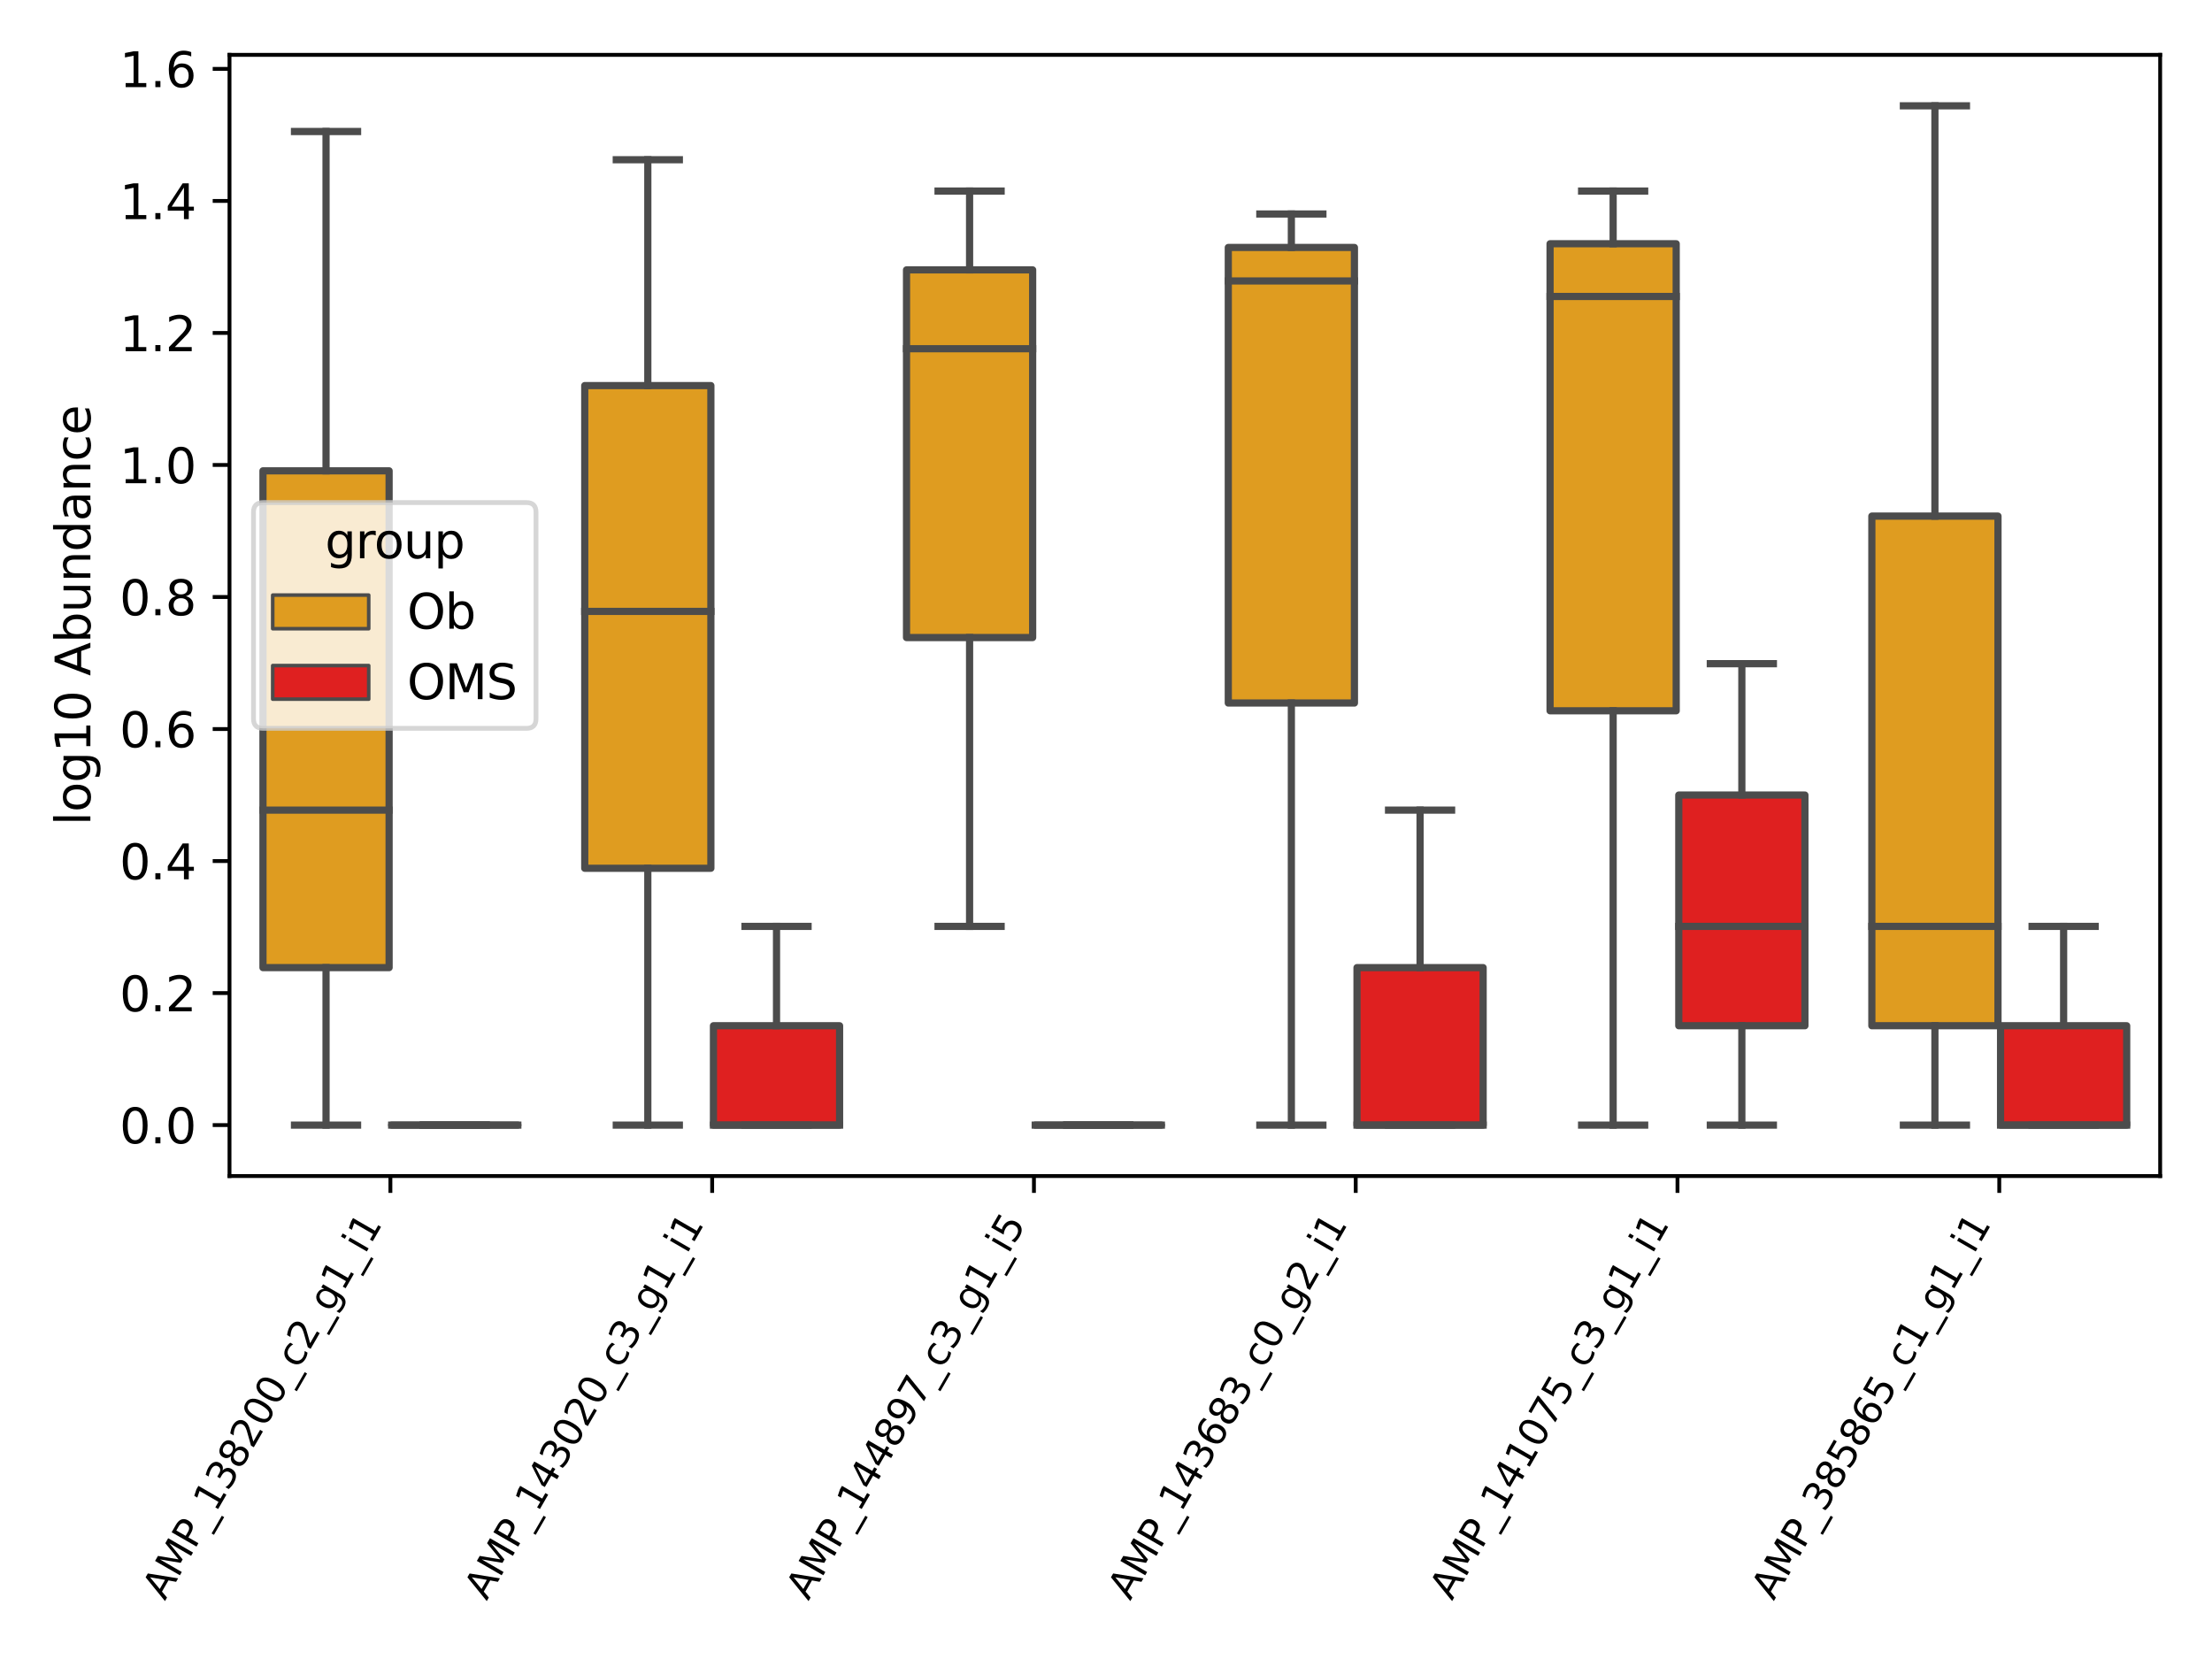 <?xml version="1.0" encoding="utf-8" standalone="no"?>
<!DOCTYPE svg PUBLIC "-//W3C//DTD SVG 1.1//EN"
  "http://www.w3.org/Graphics/SVG/1.1/DTD/svg11.dtd">
<svg xmlns:xlink="http://www.w3.org/1999/xlink" width="460.8pt" height="345.6pt" viewBox="0 0 460.8 345.6" xmlns="http://www.w3.org/2000/svg" version="1.1">
 <defs>
  <style type="text/css">*{stroke-linejoin: round; stroke-linecap: butt}</style>
 </defs>
 <g id="figure_1">
  <g id="patch_1">
   <path d="M 0 345.6 
L 460.8 345.6 
L 460.8 0 
L 0 0 
z
" style="fill: #ffffff"/>
  </g>
  <g id="axes_1">
   <g id="patch_2">
    <path d="M 47.81 244.996 
L 450 244.996 
L 450 11.427 
L 47.81 11.427 
z
" style="fill: #ffffff"/>
   </g>
   <g id="patch_3">
    <path d="M 54.781 201.573 
L 81.058 201.573 
L 81.058 98.082 
L 54.781 98.082 
L 54.781 201.573 
z
" clip-path="url(#p5a9d1b7d73)" style="fill: #df9c20; stroke: #4c4c4c; stroke-width: 1.5; stroke-linejoin: miter"/>
   </g>
   <g id="patch_4">
    <path d="M 81.594 234.379 
L 107.87 234.379 
L 107.87 234.379 
L 81.594 234.379 
L 81.594 234.379 
z
" clip-path="url(#p5a9d1b7d73)" style="fill: #df2020; stroke: #4c4c4c; stroke-width: 1.5; stroke-linejoin: miter"/>
   </g>
   <g id="patch_5">
    <path d="M 121.813 180.875 
L 148.089 180.875 
L 148.089 80.323 
L 121.813 80.323 
L 121.813 180.875 
z
" clip-path="url(#p5a9d1b7d73)" style="fill: #df9c20; stroke: #4c4c4c; stroke-width: 1.5; stroke-linejoin: miter"/>
   </g>
   <g id="patch_6">
    <path d="M 148.626 234.379 
L 174.902 234.379 
L 174.902 213.681 
L 148.626 213.681 
L 148.626 234.379 
z
" clip-path="url(#p5a9d1b7d73)" style="fill: #df2020; stroke: #4c4c4c; stroke-width: 1.5; stroke-linejoin: miter"/>
   </g>
   <g id="patch_7">
    <path d="M 188.845 132.815 
L 215.121 132.815 
L 215.121 56.222 
L 188.845 56.222 
L 188.845 132.815 
z
" clip-path="url(#p5a9d1b7d73)" style="fill: #df9c20; stroke: #4c4c4c; stroke-width: 1.5; stroke-linejoin: miter"/>
   </g>
   <g id="patch_8">
    <path d="M 215.657 234.379 
L 241.934 234.379 
L 241.934 234.379 
L 215.657 234.379 
L 215.657 234.379 
z
" clip-path="url(#p5a9d1b7d73)" style="fill: #df2020; stroke: #4c4c4c; stroke-width: 1.5; stroke-linejoin: miter"/>
   </g>
   <g id="patch_9">
    <path d="M 255.876 146.454 
L 282.153 146.454 
L 282.153 51.553 
L 255.876 51.553 
L 255.876 146.454 
z
" clip-path="url(#p5a9d1b7d73)" style="fill: #df9c20; stroke: #4c4c4c; stroke-width: 1.5; stroke-linejoin: miter"/>
   </g>
   <g id="patch_10">
    <path d="M 282.689 234.379 
L 308.965 234.379 
L 308.965 201.573 
L 282.689 201.573 
L 282.689 234.379 
z
" clip-path="url(#p5a9d1b7d73)" style="fill: #df2020; stroke: #4c4c4c; stroke-width: 1.5; stroke-linejoin: miter"/>
   </g>
   <g id="patch_11">
    <path d="M 322.908 148.069 
L 349.184 148.069 
L 349.184 50.777 
L 322.908 50.777 
L 322.908 148.069 
z
" clip-path="url(#p5a9d1b7d73)" style="fill: #df9c20; stroke: #4c4c4c; stroke-width: 1.5; stroke-linejoin: miter"/>
   </g>
   <g id="patch_12">
    <path d="M 349.721 213.681 
L 375.997 213.681 
L 375.997 165.621 
L 349.721 165.621 
L 349.721 213.681 
z
" clip-path="url(#p5a9d1b7d73)" style="fill: #df2020; stroke: #4c4c4c; stroke-width: 1.5; stroke-linejoin: miter"/>
   </g>
   <g id="patch_13">
    <path d="M 389.94 213.681 
L 416.216 213.681 
L 416.216 107.513 
L 389.94 107.513 
L 389.94 213.681 
z
" clip-path="url(#p5a9d1b7d73)" style="fill: #df9c20; stroke: #4c4c4c; stroke-width: 1.5; stroke-linejoin: miter"/>
   </g>
   <g id="patch_14">
    <path d="M 416.752 234.379 
L 443.029 234.379 
L 443.029 213.681 
L 416.752 213.681 
L 416.752 234.379 
z
" clip-path="url(#p5a9d1b7d73)" style="fill: #df2020; stroke: #4c4c4c; stroke-width: 1.5; stroke-linejoin: miter"/>
   </g>
   <g id="patch_15">
    <path d="M 81.326 234.379 
L 81.326 234.379 
L 81.326 234.379 
L 81.326 234.379 
z
" clip-path="url(#p5a9d1b7d73)" style="fill: #df9c20; stroke: #4c4c4c; stroke-width: 0.75; stroke-linejoin: miter"/>
   </g>
   <g id="patch_16">
    <path d="M 81.326 234.379 
L 81.326 234.379 
L 81.326 234.379 
L 81.326 234.379 
z
" clip-path="url(#p5a9d1b7d73)" style="fill: #df2020; stroke: #4c4c4c; stroke-width: 0.75; stroke-linejoin: miter"/>
   </g>
   <g id="matplotlib.axis_1">
    <g id="xtick_1">
     <g id="line2d_1">
      <defs>
       <path id="m2f7c382ddb" d="M 0 0 
L 0 3.5 
" style="stroke: #000000; stroke-width: 0.8"/>
      </defs>
      <g>
       <use xlink:href="#m2f7c382ddb" x="81.326" y="244.996" style="stroke: #000000; stroke-width: 0.8"/>
      </g>
     </g>
     <g id="text_1">
      <!-- AMP_138200_c2_g1_i1 -->
      <g transform="translate(34.338 333.592) rotate(-60) scale(0.08 -0.08)">
       <defs>
        <path id="DejaVuSans-41" d="M 2188 4044 
L 1331 1722 
L 3047 1722 
L 2188 4044 
z
M 1831 4666 
L 2547 4666 
L 4325 0 
L 3669 0 
L 3244 1197 
L 1141 1197 
L 716 0 
L 50 0 
L 1831 4666 
z
" transform="scale(0.016)"/>
        <path id="DejaVuSans-4d" d="M 628 4666 
L 1569 4666 
L 2759 1491 
L 3956 4666 
L 4897 4666 
L 4897 0 
L 4281 0 
L 4281 4097 
L 3078 897 
L 2444 897 
L 1241 4097 
L 1241 0 
L 628 0 
L 628 4666 
z
" transform="scale(0.016)"/>
        <path id="DejaVuSans-50" d="M 1259 4147 
L 1259 2394 
L 2053 2394 
Q 2494 2394 2734 2622 
Q 2975 2850 2975 3272 
Q 2975 3691 2734 3919 
Q 2494 4147 2053 4147 
L 1259 4147 
z
M 628 4666 
L 2053 4666 
Q 2838 4666 3239 4311 
Q 3641 3956 3641 3272 
Q 3641 2581 3239 2228 
Q 2838 1875 2053 1875 
L 1259 1875 
L 1259 0 
L 628 0 
L 628 4666 
z
" transform="scale(0.016)"/>
        <path id="DejaVuSans-5f" d="M 3263 -1063 
L 3263 -1509 
L -63 -1509 
L -63 -1063 
L 3263 -1063 
z
" transform="scale(0.016)"/>
        <path id="DejaVuSans-31" d="M 794 531 
L 1825 531 
L 1825 4091 
L 703 3866 
L 703 4441 
L 1819 4666 
L 2450 4666 
L 2450 531 
L 3481 531 
L 3481 0 
L 794 0 
L 794 531 
z
" transform="scale(0.016)"/>
        <path id="DejaVuSans-33" d="M 2597 2516 
Q 3050 2419 3304 2112 
Q 3559 1806 3559 1356 
Q 3559 666 3084 287 
Q 2609 -91 1734 -91 
Q 1441 -91 1130 -33 
Q 819 25 488 141 
L 488 750 
Q 750 597 1062 519 
Q 1375 441 1716 441 
Q 2309 441 2620 675 
Q 2931 909 2931 1356 
Q 2931 1769 2642 2001 
Q 2353 2234 1838 2234 
L 1294 2234 
L 1294 2753 
L 1863 2753 
Q 2328 2753 2575 2939 
Q 2822 3125 2822 3475 
Q 2822 3834 2567 4026 
Q 2313 4219 1838 4219 
Q 1578 4219 1281 4162 
Q 984 4106 628 3988 
L 628 4550 
Q 988 4650 1302 4700 
Q 1616 4750 1894 4750 
Q 2613 4750 3031 4423 
Q 3450 4097 3450 3541 
Q 3450 3153 3228 2886 
Q 3006 2619 2597 2516 
z
" transform="scale(0.016)"/>
        <path id="DejaVuSans-38" d="M 2034 2216 
Q 1584 2216 1326 1975 
Q 1069 1734 1069 1313 
Q 1069 891 1326 650 
Q 1584 409 2034 409 
Q 2484 409 2743 651 
Q 3003 894 3003 1313 
Q 3003 1734 2745 1975 
Q 2488 2216 2034 2216 
z
M 1403 2484 
Q 997 2584 770 2862 
Q 544 3141 544 3541 
Q 544 4100 942 4425 
Q 1341 4750 2034 4750 
Q 2731 4750 3128 4425 
Q 3525 4100 3525 3541 
Q 3525 3141 3298 2862 
Q 3072 2584 2669 2484 
Q 3125 2378 3379 2068 
Q 3634 1759 3634 1313 
Q 3634 634 3220 271 
Q 2806 -91 2034 -91 
Q 1263 -91 848 271 
Q 434 634 434 1313 
Q 434 1759 690 2068 
Q 947 2378 1403 2484 
z
M 1172 3481 
Q 1172 3119 1398 2916 
Q 1625 2713 2034 2713 
Q 2441 2713 2670 2916 
Q 2900 3119 2900 3481 
Q 2900 3844 2670 4047 
Q 2441 4250 2034 4250 
Q 1625 4250 1398 4047 
Q 1172 3844 1172 3481 
z
" transform="scale(0.016)"/>
        <path id="DejaVuSans-32" d="M 1228 531 
L 3431 531 
L 3431 0 
L 469 0 
L 469 531 
Q 828 903 1448 1529 
Q 2069 2156 2228 2338 
Q 2531 2678 2651 2914 
Q 2772 3150 2772 3378 
Q 2772 3750 2511 3984 
Q 2250 4219 1831 4219 
Q 1534 4219 1204 4116 
Q 875 4013 500 3803 
L 500 4441 
Q 881 4594 1212 4672 
Q 1544 4750 1819 4750 
Q 2544 4750 2975 4387 
Q 3406 4025 3406 3419 
Q 3406 3131 3298 2873 
Q 3191 2616 2906 2266 
Q 2828 2175 2409 1742 
Q 1991 1309 1228 531 
z
" transform="scale(0.016)"/>
        <path id="DejaVuSans-30" d="M 2034 4250 
Q 1547 4250 1301 3770 
Q 1056 3291 1056 2328 
Q 1056 1369 1301 889 
Q 1547 409 2034 409 
Q 2525 409 2770 889 
Q 3016 1369 3016 2328 
Q 3016 3291 2770 3770 
Q 2525 4250 2034 4250 
z
M 2034 4750 
Q 2819 4750 3233 4129 
Q 3647 3509 3647 2328 
Q 3647 1150 3233 529 
Q 2819 -91 2034 -91 
Q 1250 -91 836 529 
Q 422 1150 422 2328 
Q 422 3509 836 4129 
Q 1250 4750 2034 4750 
z
" transform="scale(0.016)"/>
        <path id="DejaVuSans-63" d="M 3122 3366 
L 3122 2828 
Q 2878 2963 2633 3030 
Q 2388 3097 2138 3097 
Q 1578 3097 1268 2742 
Q 959 2388 959 1747 
Q 959 1106 1268 751 
Q 1578 397 2138 397 
Q 2388 397 2633 464 
Q 2878 531 3122 666 
L 3122 134 
Q 2881 22 2623 -34 
Q 2366 -91 2075 -91 
Q 1284 -91 818 406 
Q 353 903 353 1747 
Q 353 2603 823 3093 
Q 1294 3584 2113 3584 
Q 2378 3584 2631 3529 
Q 2884 3475 3122 3366 
z
" transform="scale(0.016)"/>
        <path id="DejaVuSans-67" d="M 2906 1791 
Q 2906 2416 2648 2759 
Q 2391 3103 1925 3103 
Q 1463 3103 1205 2759 
Q 947 2416 947 1791 
Q 947 1169 1205 825 
Q 1463 481 1925 481 
Q 2391 481 2648 825 
Q 2906 1169 2906 1791 
z
M 3481 434 
Q 3481 -459 3084 -895 
Q 2688 -1331 1869 -1331 
Q 1566 -1331 1297 -1286 
Q 1028 -1241 775 -1147 
L 775 -588 
Q 1028 -725 1275 -790 
Q 1522 -856 1778 -856 
Q 2344 -856 2625 -561 
Q 2906 -266 2906 331 
L 2906 616 
Q 2728 306 2450 153 
Q 2172 0 1784 0 
Q 1141 0 747 490 
Q 353 981 353 1791 
Q 353 2603 747 3093 
Q 1141 3584 1784 3584 
Q 2172 3584 2450 3431 
Q 2728 3278 2906 2969 
L 2906 3500 
L 3481 3500 
L 3481 434 
z
" transform="scale(0.016)"/>
        <path id="DejaVuSans-69" d="M 603 3500 
L 1178 3500 
L 1178 0 
L 603 0 
L 603 3500 
z
M 603 4863 
L 1178 4863 
L 1178 4134 
L 603 4134 
L 603 4863 
z
" transform="scale(0.016)"/>
       </defs>
       <use xlink:href="#DejaVuSans-41"/>
       <use xlink:href="#DejaVuSans-4d" x="68.408"/>
       <use xlink:href="#DejaVuSans-50" x="154.688"/>
       <use xlink:href="#DejaVuSans-5f" x="214.99"/>
       <use xlink:href="#DejaVuSans-31" x="264.99"/>
       <use xlink:href="#DejaVuSans-33" x="328.613"/>
       <use xlink:href="#DejaVuSans-38" x="392.236"/>
       <use xlink:href="#DejaVuSans-32" x="455.859"/>
       <use xlink:href="#DejaVuSans-30" x="519.482"/>
       <use xlink:href="#DejaVuSans-30" x="583.105"/>
       <use xlink:href="#DejaVuSans-5f" x="646.729"/>
       <use xlink:href="#DejaVuSans-63" x="696.729"/>
       <use xlink:href="#DejaVuSans-32" x="751.709"/>
       <use xlink:href="#DejaVuSans-5f" x="815.332"/>
       <use xlink:href="#DejaVuSans-67" x="865.332"/>
       <use xlink:href="#DejaVuSans-31" x="928.809"/>
       <use xlink:href="#DejaVuSans-5f" x="992.432"/>
       <use xlink:href="#DejaVuSans-69" x="1042.432"/>
       <use xlink:href="#DejaVuSans-31" x="1070.215"/>
      </g>
     </g>
    </g>
    <g id="xtick_2">
     <g id="line2d_2">
      <g>
       <use xlink:href="#m2f7c382ddb" x="148.357" y="244.996" style="stroke: #000000; stroke-width: 0.8"/>
      </g>
     </g>
     <g id="text_2">
      <!-- AMP_143020_c3_g1_i1 -->
      <g transform="translate(101.37 333.592) rotate(-60) scale(0.08 -0.08)">
       <defs>
        <path id="DejaVuSans-34" d="M 2419 4116 
L 825 1625 
L 2419 1625 
L 2419 4116 
z
M 2253 4666 
L 3047 4666 
L 3047 1625 
L 3713 1625 
L 3713 1100 
L 3047 1100 
L 3047 0 
L 2419 0 
L 2419 1100 
L 313 1100 
L 313 1709 
L 2253 4666 
z
" transform="scale(0.016)"/>
       </defs>
       <use xlink:href="#DejaVuSans-41"/>
       <use xlink:href="#DejaVuSans-4d" x="68.408"/>
       <use xlink:href="#DejaVuSans-50" x="154.688"/>
       <use xlink:href="#DejaVuSans-5f" x="214.99"/>
       <use xlink:href="#DejaVuSans-31" x="264.99"/>
       <use xlink:href="#DejaVuSans-34" x="328.613"/>
       <use xlink:href="#DejaVuSans-33" x="392.236"/>
       <use xlink:href="#DejaVuSans-30" x="455.859"/>
       <use xlink:href="#DejaVuSans-32" x="519.482"/>
       <use xlink:href="#DejaVuSans-30" x="583.105"/>
       <use xlink:href="#DejaVuSans-5f" x="646.729"/>
       <use xlink:href="#DejaVuSans-63" x="696.729"/>
       <use xlink:href="#DejaVuSans-33" x="751.709"/>
       <use xlink:href="#DejaVuSans-5f" x="815.332"/>
       <use xlink:href="#DejaVuSans-67" x="865.332"/>
       <use xlink:href="#DejaVuSans-31" x="928.809"/>
       <use xlink:href="#DejaVuSans-5f" x="992.432"/>
       <use xlink:href="#DejaVuSans-69" x="1042.432"/>
       <use xlink:href="#DejaVuSans-31" x="1070.215"/>
      </g>
     </g>
    </g>
    <g id="xtick_3">
     <g id="line2d_3">
      <g>
       <use xlink:href="#m2f7c382ddb" x="215.389" y="244.996" style="stroke: #000000; stroke-width: 0.8"/>
      </g>
     </g>
     <g id="text_3">
      <!-- AMP_144897_c3_g1_i5 -->
      <g transform="translate(168.401 333.592) rotate(-60) scale(0.08 -0.08)">
       <defs>
        <path id="DejaVuSans-39" d="M 703 97 
L 703 672 
Q 941 559 1184 500 
Q 1428 441 1663 441 
Q 2288 441 2617 861 
Q 2947 1281 2994 2138 
Q 2813 1869 2534 1725 
Q 2256 1581 1919 1581 
Q 1219 1581 811 2004 
Q 403 2428 403 3163 
Q 403 3881 828 4315 
Q 1253 4750 1959 4750 
Q 2769 4750 3195 4129 
Q 3622 3509 3622 2328 
Q 3622 1225 3098 567 
Q 2575 -91 1691 -91 
Q 1453 -91 1209 -44 
Q 966 3 703 97 
z
M 1959 2075 
Q 2384 2075 2632 2365 
Q 2881 2656 2881 3163 
Q 2881 3666 2632 3958 
Q 2384 4250 1959 4250 
Q 1534 4250 1286 3958 
Q 1038 3666 1038 3163 
Q 1038 2656 1286 2365 
Q 1534 2075 1959 2075 
z
" transform="scale(0.016)"/>
        <path id="DejaVuSans-37" d="M 525 4666 
L 3525 4666 
L 3525 4397 
L 1831 0 
L 1172 0 
L 2766 4134 
L 525 4134 
L 525 4666 
z
" transform="scale(0.016)"/>
        <path id="DejaVuSans-35" d="M 691 4666 
L 3169 4666 
L 3169 4134 
L 1269 4134 
L 1269 2991 
Q 1406 3038 1543 3061 
Q 1681 3084 1819 3084 
Q 2600 3084 3056 2656 
Q 3513 2228 3513 1497 
Q 3513 744 3044 326 
Q 2575 -91 1722 -91 
Q 1428 -91 1123 -41 
Q 819 9 494 109 
L 494 744 
Q 775 591 1075 516 
Q 1375 441 1709 441 
Q 2250 441 2565 725 
Q 2881 1009 2881 1497 
Q 2881 1984 2565 2268 
Q 2250 2553 1709 2553 
Q 1456 2553 1204 2497 
Q 953 2441 691 2322 
L 691 4666 
z
" transform="scale(0.016)"/>
       </defs>
       <use xlink:href="#DejaVuSans-41"/>
       <use xlink:href="#DejaVuSans-4d" x="68.408"/>
       <use xlink:href="#DejaVuSans-50" x="154.688"/>
       <use xlink:href="#DejaVuSans-5f" x="214.99"/>
       <use xlink:href="#DejaVuSans-31" x="264.99"/>
       <use xlink:href="#DejaVuSans-34" x="328.613"/>
       <use xlink:href="#DejaVuSans-34" x="392.236"/>
       <use xlink:href="#DejaVuSans-38" x="455.859"/>
       <use xlink:href="#DejaVuSans-39" x="519.482"/>
       <use xlink:href="#DejaVuSans-37" x="583.105"/>
       <use xlink:href="#DejaVuSans-5f" x="646.729"/>
       <use xlink:href="#DejaVuSans-63" x="696.729"/>
       <use xlink:href="#DejaVuSans-33" x="751.709"/>
       <use xlink:href="#DejaVuSans-5f" x="815.332"/>
       <use xlink:href="#DejaVuSans-67" x="865.332"/>
       <use xlink:href="#DejaVuSans-31" x="928.809"/>
       <use xlink:href="#DejaVuSans-5f" x="992.432"/>
       <use xlink:href="#DejaVuSans-69" x="1042.432"/>
       <use xlink:href="#DejaVuSans-35" x="1070.215"/>
      </g>
     </g>
    </g>
    <g id="xtick_4">
     <g id="line2d_4">
      <g>
       <use xlink:href="#m2f7c382ddb" x="282.421" y="244.996" style="stroke: #000000; stroke-width: 0.8"/>
      </g>
     </g>
     <g id="text_4">
      <!-- AMP_143683_c0_g2_i1 -->
      <g transform="translate(235.433 333.592) rotate(-60) scale(0.08 -0.08)">
       <defs>
        <path id="DejaVuSans-36" d="M 2113 2584 
Q 1688 2584 1439 2293 
Q 1191 2003 1191 1497 
Q 1191 994 1439 701 
Q 1688 409 2113 409 
Q 2538 409 2786 701 
Q 3034 994 3034 1497 
Q 3034 2003 2786 2293 
Q 2538 2584 2113 2584 
z
M 3366 4563 
L 3366 3988 
Q 3128 4100 2886 4159 
Q 2644 4219 2406 4219 
Q 1781 4219 1451 3797 
Q 1122 3375 1075 2522 
Q 1259 2794 1537 2939 
Q 1816 3084 2150 3084 
Q 2853 3084 3261 2657 
Q 3669 2231 3669 1497 
Q 3669 778 3244 343 
Q 2819 -91 2113 -91 
Q 1303 -91 875 529 
Q 447 1150 447 2328 
Q 447 3434 972 4092 
Q 1497 4750 2381 4750 
Q 2619 4750 2861 4703 
Q 3103 4656 3366 4563 
z
" transform="scale(0.016)"/>
       </defs>
       <use xlink:href="#DejaVuSans-41"/>
       <use xlink:href="#DejaVuSans-4d" x="68.408"/>
       <use xlink:href="#DejaVuSans-50" x="154.688"/>
       <use xlink:href="#DejaVuSans-5f" x="214.99"/>
       <use xlink:href="#DejaVuSans-31" x="264.99"/>
       <use xlink:href="#DejaVuSans-34" x="328.613"/>
       <use xlink:href="#DejaVuSans-33" x="392.236"/>
       <use xlink:href="#DejaVuSans-36" x="455.859"/>
       <use xlink:href="#DejaVuSans-38" x="519.482"/>
       <use xlink:href="#DejaVuSans-33" x="583.105"/>
       <use xlink:href="#DejaVuSans-5f" x="646.729"/>
       <use xlink:href="#DejaVuSans-63" x="696.729"/>
       <use xlink:href="#DejaVuSans-30" x="751.709"/>
       <use xlink:href="#DejaVuSans-5f" x="815.332"/>
       <use xlink:href="#DejaVuSans-67" x="865.332"/>
       <use xlink:href="#DejaVuSans-32" x="928.809"/>
       <use xlink:href="#DejaVuSans-5f" x="992.432"/>
       <use xlink:href="#DejaVuSans-69" x="1042.432"/>
       <use xlink:href="#DejaVuSans-31" x="1070.215"/>
      </g>
     </g>
    </g>
    <g id="xtick_5">
     <g id="line2d_5">
      <g>
       <use xlink:href="#m2f7c382ddb" x="349.452" y="244.996" style="stroke: #000000; stroke-width: 0.8"/>
      </g>
     </g>
     <g id="text_5">
      <!-- AMP_141075_c3_g1_i1 -->
      <g transform="translate(302.465 333.592) rotate(-60) scale(0.08 -0.08)">
       <use xlink:href="#DejaVuSans-41"/>
       <use xlink:href="#DejaVuSans-4d" x="68.408"/>
       <use xlink:href="#DejaVuSans-50" x="154.688"/>
       <use xlink:href="#DejaVuSans-5f" x="214.99"/>
       <use xlink:href="#DejaVuSans-31" x="264.99"/>
       <use xlink:href="#DejaVuSans-34" x="328.613"/>
       <use xlink:href="#DejaVuSans-31" x="392.236"/>
       <use xlink:href="#DejaVuSans-30" x="455.859"/>
       <use xlink:href="#DejaVuSans-37" x="519.482"/>
       <use xlink:href="#DejaVuSans-35" x="583.105"/>
       <use xlink:href="#DejaVuSans-5f" x="646.729"/>
       <use xlink:href="#DejaVuSans-63" x="696.729"/>
       <use xlink:href="#DejaVuSans-33" x="751.709"/>
       <use xlink:href="#DejaVuSans-5f" x="815.332"/>
       <use xlink:href="#DejaVuSans-67" x="865.332"/>
       <use xlink:href="#DejaVuSans-31" x="928.809"/>
       <use xlink:href="#DejaVuSans-5f" x="992.432"/>
       <use xlink:href="#DejaVuSans-69" x="1042.432"/>
       <use xlink:href="#DejaVuSans-31" x="1070.215"/>
      </g>
     </g>
    </g>
    <g id="xtick_6">
     <g id="line2d_6">
      <g>
       <use xlink:href="#m2f7c382ddb" x="416.484" y="244.996" style="stroke: #000000; stroke-width: 0.8"/>
      </g>
     </g>
     <g id="text_6">
      <!-- AMP_385865_c1_g1_i1 -->
      <g transform="translate(369.496 333.592) rotate(-60) scale(0.08 -0.08)">
       <use xlink:href="#DejaVuSans-41"/>
       <use xlink:href="#DejaVuSans-4d" x="68.408"/>
       <use xlink:href="#DejaVuSans-50" x="154.688"/>
       <use xlink:href="#DejaVuSans-5f" x="214.99"/>
       <use xlink:href="#DejaVuSans-33" x="264.99"/>
       <use xlink:href="#DejaVuSans-38" x="328.613"/>
       <use xlink:href="#DejaVuSans-35" x="392.236"/>
       <use xlink:href="#DejaVuSans-38" x="455.859"/>
       <use xlink:href="#DejaVuSans-36" x="519.482"/>
       <use xlink:href="#DejaVuSans-35" x="583.105"/>
       <use xlink:href="#DejaVuSans-5f" x="646.729"/>
       <use xlink:href="#DejaVuSans-63" x="696.729"/>
       <use xlink:href="#DejaVuSans-31" x="751.709"/>
       <use xlink:href="#DejaVuSans-5f" x="815.332"/>
       <use xlink:href="#DejaVuSans-67" x="865.332"/>
       <use xlink:href="#DejaVuSans-31" x="928.809"/>
       <use xlink:href="#DejaVuSans-5f" x="992.432"/>
       <use xlink:href="#DejaVuSans-69" x="1042.432"/>
       <use xlink:href="#DejaVuSans-31" x="1070.215"/>
      </g>
     </g>
    </g>
   </g>
   <g id="matplotlib.axis_2">
    <g id="ytick_1">
     <g id="line2d_7">
      <defs>
       <path id="mab5f32e55a" d="M 0 0 
L -3.5 0 
" style="stroke: #000000; stroke-width: 0.8"/>
      </defs>
      <g>
       <use xlink:href="#mab5f32e55a" x="47.81" y="234.379" style="stroke: #000000; stroke-width: 0.8"/>
      </g>
     </g>
     <g id="text_7">
      <!-- 0.0 -->
      <g transform="translate(24.907 238.179) scale(0.1 -0.1)">
       <defs>
        <path id="DejaVuSans-2e" d="M 684 794 
L 1344 794 
L 1344 0 
L 684 0 
L 684 794 
z
" transform="scale(0.016)"/>
       </defs>
       <use xlink:href="#DejaVuSans-30"/>
       <use xlink:href="#DejaVuSans-2e" x="63.623"/>
       <use xlink:href="#DejaVuSans-30" x="95.41"/>
      </g>
     </g>
    </g>
    <g id="ytick_2">
     <g id="line2d_8">
      <g>
       <use xlink:href="#mab5f32e55a" x="47.81" y="206.876" style="stroke: #000000; stroke-width: 0.8"/>
      </g>
     </g>
     <g id="text_8">
      <!-- 0.2 -->
      <g transform="translate(24.907 210.675) scale(0.1 -0.1)">
       <use xlink:href="#DejaVuSans-30"/>
       <use xlink:href="#DejaVuSans-2e" x="63.623"/>
       <use xlink:href="#DejaVuSans-32" x="95.41"/>
      </g>
     </g>
    </g>
    <g id="ytick_3">
     <g id="line2d_9">
      <g>
       <use xlink:href="#mab5f32e55a" x="47.81" y="179.373" style="stroke: #000000; stroke-width: 0.8"/>
      </g>
     </g>
     <g id="text_9">
      <!-- 0.4 -->
      <g transform="translate(24.907 183.172) scale(0.1 -0.1)">
       <use xlink:href="#DejaVuSans-30"/>
       <use xlink:href="#DejaVuSans-2e" x="63.623"/>
       <use xlink:href="#DejaVuSans-34" x="95.41"/>
      </g>
     </g>
    </g>
    <g id="ytick_4">
     <g id="line2d_10">
      <g>
       <use xlink:href="#mab5f32e55a" x="47.81" y="151.869" style="stroke: #000000; stroke-width: 0.8"/>
      </g>
     </g>
     <g id="text_10">
      <!-- 0.6 -->
      <g transform="translate(24.907 155.668) scale(0.1 -0.1)">
       <use xlink:href="#DejaVuSans-30"/>
       <use xlink:href="#DejaVuSans-2e" x="63.623"/>
       <use xlink:href="#DejaVuSans-36" x="95.41"/>
      </g>
     </g>
    </g>
    <g id="ytick_5">
     <g id="line2d_11">
      <g>
       <use xlink:href="#mab5f32e55a" x="47.81" y="124.366" style="stroke: #000000; stroke-width: 0.8"/>
      </g>
     </g>
     <g id="text_11">
      <!-- 0.8 -->
      <g transform="translate(24.907 128.165) scale(0.1 -0.1)">
       <use xlink:href="#DejaVuSans-30"/>
       <use xlink:href="#DejaVuSans-2e" x="63.623"/>
       <use xlink:href="#DejaVuSans-38" x="95.41"/>
      </g>
     </g>
    </g>
    <g id="ytick_6">
     <g id="line2d_12">
      <g>
       <use xlink:href="#mab5f32e55a" x="47.81" y="96.863" style="stroke: #000000; stroke-width: 0.8"/>
      </g>
     </g>
     <g id="text_12">
      <!-- 1.0 -->
      <g transform="translate(24.907 100.662) scale(0.1 -0.1)">
       <use xlink:href="#DejaVuSans-31"/>
       <use xlink:href="#DejaVuSans-2e" x="63.623"/>
       <use xlink:href="#DejaVuSans-30" x="95.41"/>
      </g>
     </g>
    </g>
    <g id="ytick_7">
     <g id="line2d_13">
      <g>
       <use xlink:href="#mab5f32e55a" x="47.81" y="69.359" style="stroke: #000000; stroke-width: 0.8"/>
      </g>
     </g>
     <g id="text_13">
      <!-- 1.2 -->
      <g transform="translate(24.907 73.158) scale(0.1 -0.1)">
       <use xlink:href="#DejaVuSans-31"/>
       <use xlink:href="#DejaVuSans-2e" x="63.623"/>
       <use xlink:href="#DejaVuSans-32" x="95.41"/>
      </g>
     </g>
    </g>
    <g id="ytick_8">
     <g id="line2d_14">
      <g>
       <use xlink:href="#mab5f32e55a" x="47.81" y="41.856" style="stroke: #000000; stroke-width: 0.8"/>
      </g>
     </g>
     <g id="text_14">
      <!-- 1.4 -->
      <g transform="translate(24.907 45.655) scale(0.1 -0.1)">
       <use xlink:href="#DejaVuSans-31"/>
       <use xlink:href="#DejaVuSans-2e" x="63.623"/>
       <use xlink:href="#DejaVuSans-34" x="95.41"/>
      </g>
     </g>
    </g>
    <g id="ytick_9">
     <g id="line2d_15">
      <g>
       <use xlink:href="#mab5f32e55a" x="47.81" y="14.352" style="stroke: #000000; stroke-width: 0.8"/>
      </g>
     </g>
     <g id="text_15">
      <!-- 1.6 -->
      <g transform="translate(24.907 18.152) scale(0.1 -0.1)">
       <use xlink:href="#DejaVuSans-31"/>
       <use xlink:href="#DejaVuSans-2e" x="63.623"/>
       <use xlink:href="#DejaVuSans-36" x="95.41"/>
      </g>
     </g>
    </g>
    <g id="text_16">
     <!-- log10 Abundance -->
     <g transform="translate(18.827 171.951) rotate(-90) scale(0.1 -0.1)">
      <defs>
       <path id="DejaVuSans-6c" d="M 603 4863 
L 1178 4863 
L 1178 0 
L 603 0 
L 603 4863 
z
" transform="scale(0.016)"/>
       <path id="DejaVuSans-6f" d="M 1959 3097 
Q 1497 3097 1228 2736 
Q 959 2375 959 1747 
Q 959 1119 1226 758 
Q 1494 397 1959 397 
Q 2419 397 2687 759 
Q 2956 1122 2956 1747 
Q 2956 2369 2687 2733 
Q 2419 3097 1959 3097 
z
M 1959 3584 
Q 2709 3584 3137 3096 
Q 3566 2609 3566 1747 
Q 3566 888 3137 398 
Q 2709 -91 1959 -91 
Q 1206 -91 779 398 
Q 353 888 353 1747 
Q 353 2609 779 3096 
Q 1206 3584 1959 3584 
z
" transform="scale(0.016)"/>
       <path id="DejaVuSans-20" transform="scale(0.016)"/>
       <path id="DejaVuSans-62" d="M 3116 1747 
Q 3116 2381 2855 2742 
Q 2594 3103 2138 3103 
Q 1681 3103 1420 2742 
Q 1159 2381 1159 1747 
Q 1159 1113 1420 752 
Q 1681 391 2138 391 
Q 2594 391 2855 752 
Q 3116 1113 3116 1747 
z
M 1159 2969 
Q 1341 3281 1617 3432 
Q 1894 3584 2278 3584 
Q 2916 3584 3314 3078 
Q 3713 2572 3713 1747 
Q 3713 922 3314 415 
Q 2916 -91 2278 -91 
Q 1894 -91 1617 61 
Q 1341 213 1159 525 
L 1159 0 
L 581 0 
L 581 4863 
L 1159 4863 
L 1159 2969 
z
" transform="scale(0.016)"/>
       <path id="DejaVuSans-75" d="M 544 1381 
L 544 3500 
L 1119 3500 
L 1119 1403 
Q 1119 906 1312 657 
Q 1506 409 1894 409 
Q 2359 409 2629 706 
Q 2900 1003 2900 1516 
L 2900 3500 
L 3475 3500 
L 3475 0 
L 2900 0 
L 2900 538 
Q 2691 219 2414 64 
Q 2138 -91 1772 -91 
Q 1169 -91 856 284 
Q 544 659 544 1381 
z
M 1991 3584 
L 1991 3584 
z
" transform="scale(0.016)"/>
       <path id="DejaVuSans-6e" d="M 3513 2113 
L 3513 0 
L 2938 0 
L 2938 2094 
Q 2938 2591 2744 2837 
Q 2550 3084 2163 3084 
Q 1697 3084 1428 2787 
Q 1159 2491 1159 1978 
L 1159 0 
L 581 0 
L 581 3500 
L 1159 3500 
L 1159 2956 
Q 1366 3272 1645 3428 
Q 1925 3584 2291 3584 
Q 2894 3584 3203 3211 
Q 3513 2838 3513 2113 
z
" transform="scale(0.016)"/>
       <path id="DejaVuSans-64" d="M 2906 2969 
L 2906 4863 
L 3481 4863 
L 3481 0 
L 2906 0 
L 2906 525 
Q 2725 213 2448 61 
Q 2172 -91 1784 -91 
Q 1150 -91 751 415 
Q 353 922 353 1747 
Q 353 2572 751 3078 
Q 1150 3584 1784 3584 
Q 2172 3584 2448 3432 
Q 2725 3281 2906 2969 
z
M 947 1747 
Q 947 1113 1208 752 
Q 1469 391 1925 391 
Q 2381 391 2643 752 
Q 2906 1113 2906 1747 
Q 2906 2381 2643 2742 
Q 2381 3103 1925 3103 
Q 1469 3103 1208 2742 
Q 947 2381 947 1747 
z
" transform="scale(0.016)"/>
       <path id="DejaVuSans-61" d="M 2194 1759 
Q 1497 1759 1228 1600 
Q 959 1441 959 1056 
Q 959 750 1161 570 
Q 1363 391 1709 391 
Q 2188 391 2477 730 
Q 2766 1069 2766 1631 
L 2766 1759 
L 2194 1759 
z
M 3341 1997 
L 3341 0 
L 2766 0 
L 2766 531 
Q 2569 213 2275 61 
Q 1981 -91 1556 -91 
Q 1019 -91 701 211 
Q 384 513 384 1019 
Q 384 1609 779 1909 
Q 1175 2209 1959 2209 
L 2766 2209 
L 2766 2266 
Q 2766 2663 2505 2880 
Q 2244 3097 1772 3097 
Q 1472 3097 1187 3025 
Q 903 2953 641 2809 
L 641 3341 
Q 956 3463 1253 3523 
Q 1550 3584 1831 3584 
Q 2591 3584 2966 3190 
Q 3341 2797 3341 1997 
z
" transform="scale(0.016)"/>
       <path id="DejaVuSans-65" d="M 3597 1894 
L 3597 1613 
L 953 1613 
Q 991 1019 1311 708 
Q 1631 397 2203 397 
Q 2534 397 2845 478 
Q 3156 559 3463 722 
L 3463 178 
Q 3153 47 2828 -22 
Q 2503 -91 2169 -91 
Q 1331 -91 842 396 
Q 353 884 353 1716 
Q 353 2575 817 3079 
Q 1281 3584 2069 3584 
Q 2775 3584 3186 3129 
Q 3597 2675 3597 1894 
z
M 3022 2063 
Q 3016 2534 2758 2815 
Q 2500 3097 2075 3097 
Q 1594 3097 1305 2825 
Q 1016 2553 972 2059 
L 3022 2063 
z
" transform="scale(0.016)"/>
      </defs>
      <use xlink:href="#DejaVuSans-6c"/>
      <use xlink:href="#DejaVuSans-6f" x="27.783"/>
      <use xlink:href="#DejaVuSans-67" x="88.965"/>
      <use xlink:href="#DejaVuSans-31" x="152.441"/>
      <use xlink:href="#DejaVuSans-30" x="216.064"/>
      <use xlink:href="#DejaVuSans-20" x="279.688"/>
      <use xlink:href="#DejaVuSans-41" x="311.475"/>
      <use xlink:href="#DejaVuSans-62" x="379.883"/>
      <use xlink:href="#DejaVuSans-75" x="443.359"/>
      <use xlink:href="#DejaVuSans-6e" x="506.738"/>
      <use xlink:href="#DejaVuSans-64" x="570.117"/>
      <use xlink:href="#DejaVuSans-61" x="633.594"/>
      <use xlink:href="#DejaVuSans-6e" x="694.873"/>
      <use xlink:href="#DejaVuSans-63" x="758.252"/>
      <use xlink:href="#DejaVuSans-65" x="813.232"/>
     </g>
    </g>
   </g>
   <g id="line2d_16">
    <path d="M 67.919 201.573 
L 67.919 234.379 
" clip-path="url(#p5a9d1b7d73)" style="fill: none; stroke: #4c4c4c; stroke-width: 1.5; stroke-linecap: square"/>
   </g>
   <g id="line2d_17">
    <path d="M 67.919 98.082 
L 67.919 27.396 
" clip-path="url(#p5a9d1b7d73)" style="fill: none; stroke: #4c4c4c; stroke-width: 1.5; stroke-linecap: square"/>
   </g>
   <g id="line2d_18">
    <path d="M 61.35 234.379 
L 74.489 234.379 
" clip-path="url(#p5a9d1b7d73)" style="fill: none; stroke: #4c4c4c; stroke-width: 1.5; stroke-linecap: square"/>
   </g>
   <g id="line2d_19">
    <path d="M 61.35 27.396 
L 74.489 27.396 
" clip-path="url(#p5a9d1b7d73)" style="fill: none; stroke: #4c4c4c; stroke-width: 1.5; stroke-linecap: square"/>
   </g>
   <g id="line2d_20"/>
   <g id="line2d_21">
    <path d="M 94.732 234.379 
L 94.732 234.379 
" clip-path="url(#p5a9d1b7d73)" style="fill: none; stroke: #4c4c4c; stroke-width: 1.5; stroke-linecap: square"/>
   </g>
   <g id="line2d_22">
    <path d="M 94.732 234.379 
L 94.732 234.379 
" clip-path="url(#p5a9d1b7d73)" style="fill: none; stroke: #4c4c4c; stroke-width: 1.5; stroke-linecap: square"/>
   </g>
   <g id="line2d_23">
    <path d="M 88.163 234.379 
L 101.301 234.379 
" clip-path="url(#p5a9d1b7d73)" style="fill: none; stroke: #4c4c4c; stroke-width: 1.5; stroke-linecap: square"/>
   </g>
   <g id="line2d_24">
    <path d="M 88.163 234.379 
L 101.301 234.379 
" clip-path="url(#p5a9d1b7d73)" style="fill: none; stroke: #4c4c4c; stroke-width: 1.5; stroke-linecap: square"/>
   </g>
   <g id="line2d_25"/>
   <g id="line2d_26">
    <path d="M 134.951 180.875 
L 134.951 234.379 
" clip-path="url(#p5a9d1b7d73)" style="fill: none; stroke: #4c4c4c; stroke-width: 1.5; stroke-linecap: square"/>
   </g>
   <g id="line2d_27">
    <path d="M 134.951 80.323 
L 134.951 33.275 
" clip-path="url(#p5a9d1b7d73)" style="fill: none; stroke: #4c4c4c; stroke-width: 1.5; stroke-linecap: square"/>
   </g>
   <g id="line2d_28">
    <path d="M 128.382 234.379 
L 141.52 234.379 
" clip-path="url(#p5a9d1b7d73)" style="fill: none; stroke: #4c4c4c; stroke-width: 1.5; stroke-linecap: square"/>
   </g>
   <g id="line2d_29">
    <path d="M 128.382 33.275 
L 141.52 33.275 
" clip-path="url(#p5a9d1b7d73)" style="fill: none; stroke: #4c4c4c; stroke-width: 1.5; stroke-linecap: square"/>
   </g>
   <g id="line2d_30"/>
   <g id="line2d_31">
    <path d="M 161.764 234.379 
L 161.764 234.379 
" clip-path="url(#p5a9d1b7d73)" style="fill: none; stroke: #4c4c4c; stroke-width: 1.5; stroke-linecap: square"/>
   </g>
   <g id="line2d_32">
    <path d="M 161.764 213.681 
L 161.764 192.983 
" clip-path="url(#p5a9d1b7d73)" style="fill: none; stroke: #4c4c4c; stroke-width: 1.5; stroke-linecap: square"/>
   </g>
   <g id="line2d_33">
    <path d="M 155.195 234.379 
L 168.333 234.379 
" clip-path="url(#p5a9d1b7d73)" style="fill: none; stroke: #4c4c4c; stroke-width: 1.5; stroke-linecap: square"/>
   </g>
   <g id="line2d_34">
    <path d="M 155.195 192.983 
L 168.333 192.983 
" clip-path="url(#p5a9d1b7d73)" style="fill: none; stroke: #4c4c4c; stroke-width: 1.5; stroke-linecap: square"/>
   </g>
   <g id="line2d_35"/>
   <g id="line2d_36">
    <path d="M 201.983 132.815 
L 201.983 192.983 
" clip-path="url(#p5a9d1b7d73)" style="fill: none; stroke: #4c4c4c; stroke-width: 1.5; stroke-linecap: square"/>
   </g>
   <g id="line2d_37">
    <path d="M 201.983 56.222 
L 201.983 39.797 
" clip-path="url(#p5a9d1b7d73)" style="fill: none; stroke: #4c4c4c; stroke-width: 1.5; stroke-linecap: square"/>
   </g>
   <g id="line2d_38">
    <path d="M 195.414 192.983 
L 208.552 192.983 
" clip-path="url(#p5a9d1b7d73)" style="fill: none; stroke: #4c4c4c; stroke-width: 1.5; stroke-linecap: square"/>
   </g>
   <g id="line2d_39">
    <path d="M 195.414 39.797 
L 208.552 39.797 
" clip-path="url(#p5a9d1b7d73)" style="fill: none; stroke: #4c4c4c; stroke-width: 1.5; stroke-linecap: square"/>
   </g>
   <g id="line2d_40"/>
   <g id="line2d_41">
    <path d="M 228.796 234.379 
L 228.796 234.379 
" clip-path="url(#p5a9d1b7d73)" style="fill: none; stroke: #4c4c4c; stroke-width: 1.5; stroke-linecap: square"/>
   </g>
   <g id="line2d_42">
    <path d="M 228.796 234.379 
L 228.796 234.379 
" clip-path="url(#p5a9d1b7d73)" style="fill: none; stroke: #4c4c4c; stroke-width: 1.5; stroke-linecap: square"/>
   </g>
   <g id="line2d_43">
    <path d="M 222.226 234.379 
L 235.365 234.379 
" clip-path="url(#p5a9d1b7d73)" style="fill: none; stroke: #4c4c4c; stroke-width: 1.5; stroke-linecap: square"/>
   </g>
   <g id="line2d_44">
    <path d="M 222.226 234.379 
L 235.365 234.379 
" clip-path="url(#p5a9d1b7d73)" style="fill: none; stroke: #4c4c4c; stroke-width: 1.5; stroke-linecap: square"/>
   </g>
   <g id="line2d_45"/>
   <g id="line2d_46">
    <path d="M 269.014 146.454 
L 269.014 234.379 
" clip-path="url(#p5a9d1b7d73)" style="fill: none; stroke: #4c4c4c; stroke-width: 1.5; stroke-linecap: square"/>
   </g>
   <g id="line2d_47">
    <path d="M 269.014 51.553 
L 269.014 44.577 
" clip-path="url(#p5a9d1b7d73)" style="fill: none; stroke: #4c4c4c; stroke-width: 1.5; stroke-linecap: square"/>
   </g>
   <g id="line2d_48">
    <path d="M 262.445 234.379 
L 275.584 234.379 
" clip-path="url(#p5a9d1b7d73)" style="fill: none; stroke: #4c4c4c; stroke-width: 1.5; stroke-linecap: square"/>
   </g>
   <g id="line2d_49">
    <path d="M 262.445 44.577 
L 275.584 44.577 
" clip-path="url(#p5a9d1b7d73)" style="fill: none; stroke: #4c4c4c; stroke-width: 1.5; stroke-linecap: square"/>
   </g>
   <g id="line2d_50"/>
   <g id="line2d_51">
    <path d="M 295.827 234.379 
L 295.827 234.379 
" clip-path="url(#p5a9d1b7d73)" style="fill: none; stroke: #4c4c4c; stroke-width: 1.5; stroke-linecap: square"/>
   </g>
   <g id="line2d_52">
    <path d="M 295.827 201.573 
L 295.827 168.767 
" clip-path="url(#p5a9d1b7d73)" style="fill: none; stroke: #4c4c4c; stroke-width: 1.5; stroke-linecap: square"/>
   </g>
   <g id="line2d_53">
    <path d="M 289.258 234.379 
L 302.396 234.379 
" clip-path="url(#p5a9d1b7d73)" style="fill: none; stroke: #4c4c4c; stroke-width: 1.5; stroke-linecap: square"/>
   </g>
   <g id="line2d_54">
    <path d="M 289.258 168.767 
L 302.396 168.767 
" clip-path="url(#p5a9d1b7d73)" style="fill: none; stroke: #4c4c4c; stroke-width: 1.5; stroke-linecap: square"/>
   </g>
   <g id="line2d_55"/>
   <g id="line2d_56">
    <path d="M 336.046 148.069 
L 336.046 234.379 
" clip-path="url(#p5a9d1b7d73)" style="fill: none; stroke: #4c4c4c; stroke-width: 1.5; stroke-linecap: square"/>
   </g>
   <g id="line2d_57">
    <path d="M 336.046 50.777 
L 336.046 39.797 
" clip-path="url(#p5a9d1b7d73)" style="fill: none; stroke: #4c4c4c; stroke-width: 1.5; stroke-linecap: square"/>
   </g>
   <g id="line2d_58">
    <path d="M 329.477 234.379 
L 342.615 234.379 
" clip-path="url(#p5a9d1b7d73)" style="fill: none; stroke: #4c4c4c; stroke-width: 1.5; stroke-linecap: square"/>
   </g>
   <g id="line2d_59">
    <path d="M 329.477 39.797 
L 342.615 39.797 
" clip-path="url(#p5a9d1b7d73)" style="fill: none; stroke: #4c4c4c; stroke-width: 1.5; stroke-linecap: square"/>
   </g>
   <g id="line2d_60"/>
   <g id="line2d_61">
    <path d="M 362.859 213.681 
L 362.859 234.379 
" clip-path="url(#p5a9d1b7d73)" style="fill: none; stroke: #4c4c4c; stroke-width: 1.5; stroke-linecap: square"/>
   </g>
   <g id="line2d_62">
    <path d="M 362.859 165.621 
L 362.859 138.259 
" clip-path="url(#p5a9d1b7d73)" style="fill: none; stroke: #4c4c4c; stroke-width: 1.5; stroke-linecap: square"/>
   </g>
   <g id="line2d_63">
    <path d="M 356.29 234.379 
L 369.428 234.379 
" clip-path="url(#p5a9d1b7d73)" style="fill: none; stroke: #4c4c4c; stroke-width: 1.5; stroke-linecap: square"/>
   </g>
   <g id="line2d_64">
    <path d="M 356.29 138.259 
L 369.428 138.259 
" clip-path="url(#p5a9d1b7d73)" style="fill: none; stroke: #4c4c4c; stroke-width: 1.5; stroke-linecap: square"/>
   </g>
   <g id="line2d_65"/>
   <g id="line2d_66">
    <path d="M 403.078 213.681 
L 403.078 234.379 
" clip-path="url(#p5a9d1b7d73)" style="fill: none; stroke: #4c4c4c; stroke-width: 1.5; stroke-linecap: square"/>
   </g>
   <g id="line2d_67">
    <path d="M 403.078 107.513 
L 403.078 22.044 
" clip-path="url(#p5a9d1b7d73)" style="fill: none; stroke: #4c4c4c; stroke-width: 1.5; stroke-linecap: square"/>
   </g>
   <g id="line2d_68">
    <path d="M 396.509 234.379 
L 409.647 234.379 
" clip-path="url(#p5a9d1b7d73)" style="fill: none; stroke: #4c4c4c; stroke-width: 1.5; stroke-linecap: square"/>
   </g>
   <g id="line2d_69">
    <path d="M 396.509 22.044 
L 409.647 22.044 
" clip-path="url(#p5a9d1b7d73)" style="fill: none; stroke: #4c4c4c; stroke-width: 1.5; stroke-linecap: square"/>
   </g>
   <g id="line2d_70"/>
   <g id="line2d_71">
    <path d="M 429.89 234.379 
L 429.89 234.379 
" clip-path="url(#p5a9d1b7d73)" style="fill: none; stroke: #4c4c4c; stroke-width: 1.5; stroke-linecap: square"/>
   </g>
   <g id="line2d_72">
    <path d="M 429.89 213.681 
L 429.89 192.983 
" clip-path="url(#p5a9d1b7d73)" style="fill: none; stroke: #4c4c4c; stroke-width: 1.5; stroke-linecap: square"/>
   </g>
   <g id="line2d_73">
    <path d="M 423.321 234.379 
L 436.46 234.379 
" clip-path="url(#p5a9d1b7d73)" style="fill: none; stroke: #4c4c4c; stroke-width: 1.5; stroke-linecap: square"/>
   </g>
   <g id="line2d_74">
    <path d="M 423.321 192.983 
L 436.46 192.983 
" clip-path="url(#p5a9d1b7d73)" style="fill: none; stroke: #4c4c4c; stroke-width: 1.5; stroke-linecap: square"/>
   </g>
   <g id="line2d_75"/>
   <g id="line2d_76">
    <path d="M 54.781 168.767 
L 81.058 168.767 
" clip-path="url(#p5a9d1b7d73)" style="fill: none; stroke: #4c4c4c; stroke-width: 1.5; stroke-linecap: square"/>
   </g>
   <g id="line2d_77">
    <path d="M 81.594 234.379 
L 107.87 234.379 
" clip-path="url(#p5a9d1b7d73)" style="fill: none; stroke: #4c4c4c; stroke-width: 1.5; stroke-linecap: square"/>
   </g>
   <g id="line2d_78">
    <path d="M 121.813 127.37 
L 148.089 127.37 
" clip-path="url(#p5a9d1b7d73)" style="fill: none; stroke: #4c4c4c; stroke-width: 1.5; stroke-linecap: square"/>
   </g>
   <g id="line2d_79">
    <path d="M 148.626 234.379 
L 174.902 234.379 
" clip-path="url(#p5a9d1b7d73)" style="fill: none; stroke: #4c4c4c; stroke-width: 1.5; stroke-linecap: square"/>
   </g>
   <g id="line2d_80">
    <path d="M 188.845 72.647 
L 215.121 72.647 
" clip-path="url(#p5a9d1b7d73)" style="fill: none; stroke: #4c4c4c; stroke-width: 1.5; stroke-linecap: square"/>
   </g>
   <g id="line2d_81">
    <path d="M 215.657 234.379 
L 241.934 234.379 
" clip-path="url(#p5a9d1b7d73)" style="fill: none; stroke: #4c4c4c; stroke-width: 1.5; stroke-linecap: square"/>
   </g>
   <g id="line2d_82">
    <path d="M 255.876 58.529 
L 282.153 58.529 
" clip-path="url(#p5a9d1b7d73)" style="fill: none; stroke: #4c4c4c; stroke-width: 1.5; stroke-linecap: square"/>
   </g>
   <g id="line2d_83">
    <path d="M 282.689 234.379 
L 308.965 234.379 
" clip-path="url(#p5a9d1b7d73)" style="fill: none; stroke: #4c4c4c; stroke-width: 1.5; stroke-linecap: square"/>
   </g>
   <g id="line2d_84">
    <path d="M 322.908 61.758 
L 349.184 61.758 
" clip-path="url(#p5a9d1b7d73)" style="fill: none; stroke: #4c4c4c; stroke-width: 1.5; stroke-linecap: square"/>
   </g>
   <g id="line2d_85">
    <path d="M 349.721 192.983 
L 375.997 192.983 
" clip-path="url(#p5a9d1b7d73)" style="fill: none; stroke: #4c4c4c; stroke-width: 1.5; stroke-linecap: square"/>
   </g>
   <g id="line2d_86">
    <path d="M 389.94 192.983 
L 416.216 192.983 
" clip-path="url(#p5a9d1b7d73)" style="fill: none; stroke: #4c4c4c; stroke-width: 1.5; stroke-linecap: square"/>
   </g>
   <g id="line2d_87">
    <path d="M 416.752 234.379 
L 443.029 234.379 
" clip-path="url(#p5a9d1b7d73)" style="fill: none; stroke: #4c4c4c; stroke-width: 1.5; stroke-linecap: square"/>
   </g>
   <g id="patch_17">
    <path d="M 47.81 244.996 
L 47.81 11.427 
" style="fill: none; stroke: #000000; stroke-width: 0.8; stroke-linejoin: miter; stroke-linecap: square"/>
   </g>
   <g id="patch_18">
    <path d="M 450 244.996 
L 450 11.427 
" style="fill: none; stroke: #000000; stroke-width: 0.8; stroke-linejoin: miter; stroke-linecap: square"/>
   </g>
   <g id="patch_19">
    <path d="M 47.81 244.996 
L 450 244.996 
" style="fill: none; stroke: #000000; stroke-width: 0.8; stroke-linejoin: miter; stroke-linecap: square"/>
   </g>
   <g id="patch_20">
    <path d="M 47.81 11.427 
L 450 11.427 
" style="fill: none; stroke: #000000; stroke-width: 0.8; stroke-linejoin: miter; stroke-linecap: square"/>
   </g>
   <g id="legend_1">
    <g id="patch_21">
     <path d="M 54.81 151.729 
L 109.658 151.729 
Q 111.658 151.729 111.658 149.729 
L 111.658 106.695 
Q 111.658 104.695 109.658 104.695 
L 54.81 104.695 
Q 52.81 104.695 52.81 106.695 
L 52.81 149.729 
Q 52.81 151.729 54.81 151.729 
z
" style="fill: #ffffff; opacity: 0.8; stroke: #cccccc; stroke-linejoin: miter"/>
    </g>
    <g id="text_17">
     <!-- group -->
     <g transform="translate(67.715 116.293) scale(0.1 -0.1)">
      <defs>
       <path id="DejaVuSans-72" d="M 2631 2963 
Q 2534 3019 2420 3045 
Q 2306 3072 2169 3072 
Q 1681 3072 1420 2755 
Q 1159 2438 1159 1844 
L 1159 0 
L 581 0 
L 581 3500 
L 1159 3500 
L 1159 2956 
Q 1341 3275 1631 3429 
Q 1922 3584 2338 3584 
Q 2397 3584 2469 3576 
Q 2541 3569 2628 3553 
L 2631 2963 
z
" transform="scale(0.016)"/>
       <path id="DejaVuSans-70" d="M 1159 525 
L 1159 -1331 
L 581 -1331 
L 581 3500 
L 1159 3500 
L 1159 2969 
Q 1341 3281 1617 3432 
Q 1894 3584 2278 3584 
Q 2916 3584 3314 3078 
Q 3713 2572 3713 1747 
Q 3713 922 3314 415 
Q 2916 -91 2278 -91 
Q 1894 -91 1617 61 
Q 1341 213 1159 525 
z
M 3116 1747 
Q 3116 2381 2855 2742 
Q 2594 3103 2138 3103 
Q 1681 3103 1420 2742 
Q 1159 2381 1159 1747 
Q 1159 1113 1420 752 
Q 1681 391 2138 391 
Q 2594 391 2855 752 
Q 3116 1113 3116 1747 
z
" transform="scale(0.016)"/>
      </defs>
      <use xlink:href="#DejaVuSans-67"/>
      <use xlink:href="#DejaVuSans-72" x="63.477"/>
      <use xlink:href="#DejaVuSans-6f" x="102.34"/>
      <use xlink:href="#DejaVuSans-75" x="163.521"/>
      <use xlink:href="#DejaVuSans-70" x="226.9"/>
     </g>
    </g>
    <g id="patch_22">
     <path d="M 56.81 130.971 
L 76.81 130.971 
L 76.81 123.971 
L 56.81 123.971 
z
" style="fill: #df9c20; stroke: #4c4c4c; stroke-width: 0.75; stroke-linejoin: miter"/>
    </g>
    <g id="text_18">
     <!-- Ob -->
     <g transform="translate(84.81 130.971) scale(0.1 -0.1)">
      <defs>
       <path id="DejaVuSans-4f" d="M 2522 4238 
Q 1834 4238 1429 3725 
Q 1025 3213 1025 2328 
Q 1025 1447 1429 934 
Q 1834 422 2522 422 
Q 3209 422 3611 934 
Q 4013 1447 4013 2328 
Q 4013 3213 3611 3725 
Q 3209 4238 2522 4238 
z
M 2522 4750 
Q 3503 4750 4090 4092 
Q 4678 3434 4678 2328 
Q 4678 1225 4090 567 
Q 3503 -91 2522 -91 
Q 1538 -91 948 565 
Q 359 1222 359 2328 
Q 359 3434 948 4092 
Q 1538 4750 2522 4750 
z
" transform="scale(0.016)"/>
      </defs>
      <use xlink:href="#DejaVuSans-4f"/>
      <use xlink:href="#DejaVuSans-62" x="78.711"/>
     </g>
    </g>
    <g id="patch_23">
     <path d="M 56.81 145.649 
L 76.81 145.649 
L 76.81 138.649 
L 56.81 138.649 
z
" style="fill: #df2020; stroke: #4c4c4c; stroke-width: 0.75; stroke-linejoin: miter"/>
    </g>
    <g id="text_19">
     <!-- OMS -->
     <g transform="translate(84.81 145.649) scale(0.1 -0.1)">
      <defs>
       <path id="DejaVuSans-53" d="M 3425 4513 
L 3425 3897 
Q 3066 4069 2747 4153 
Q 2428 4238 2131 4238 
Q 1616 4238 1336 4038 
Q 1056 3838 1056 3469 
Q 1056 3159 1242 3001 
Q 1428 2844 1947 2747 
L 2328 2669 
Q 3034 2534 3370 2195 
Q 3706 1856 3706 1288 
Q 3706 609 3251 259 
Q 2797 -91 1919 -91 
Q 1588 -91 1214 -16 
Q 841 59 441 206 
L 441 856 
Q 825 641 1194 531 
Q 1563 422 1919 422 
Q 2459 422 2753 634 
Q 3047 847 3047 1241 
Q 3047 1584 2836 1778 
Q 2625 1972 2144 2069 
L 1759 2144 
Q 1053 2284 737 2584 
Q 422 2884 422 3419 
Q 422 4038 858 4394 
Q 1294 4750 2059 4750 
Q 2388 4750 2728 4690 
Q 3069 4631 3425 4513 
z
" transform="scale(0.016)"/>
      </defs>
      <use xlink:href="#DejaVuSans-4f"/>
      <use xlink:href="#DejaVuSans-4d" x="78.711"/>
      <use xlink:href="#DejaVuSans-53" x="164.99"/>
     </g>
    </g>
   </g>
  </g>
 </g>
 <defs>
  <clipPath id="p5a9d1b7d73">
   <rect x="47.81" y="11.427" width="402.19" height="233.569"/>
  </clipPath>
 </defs>
</svg>
